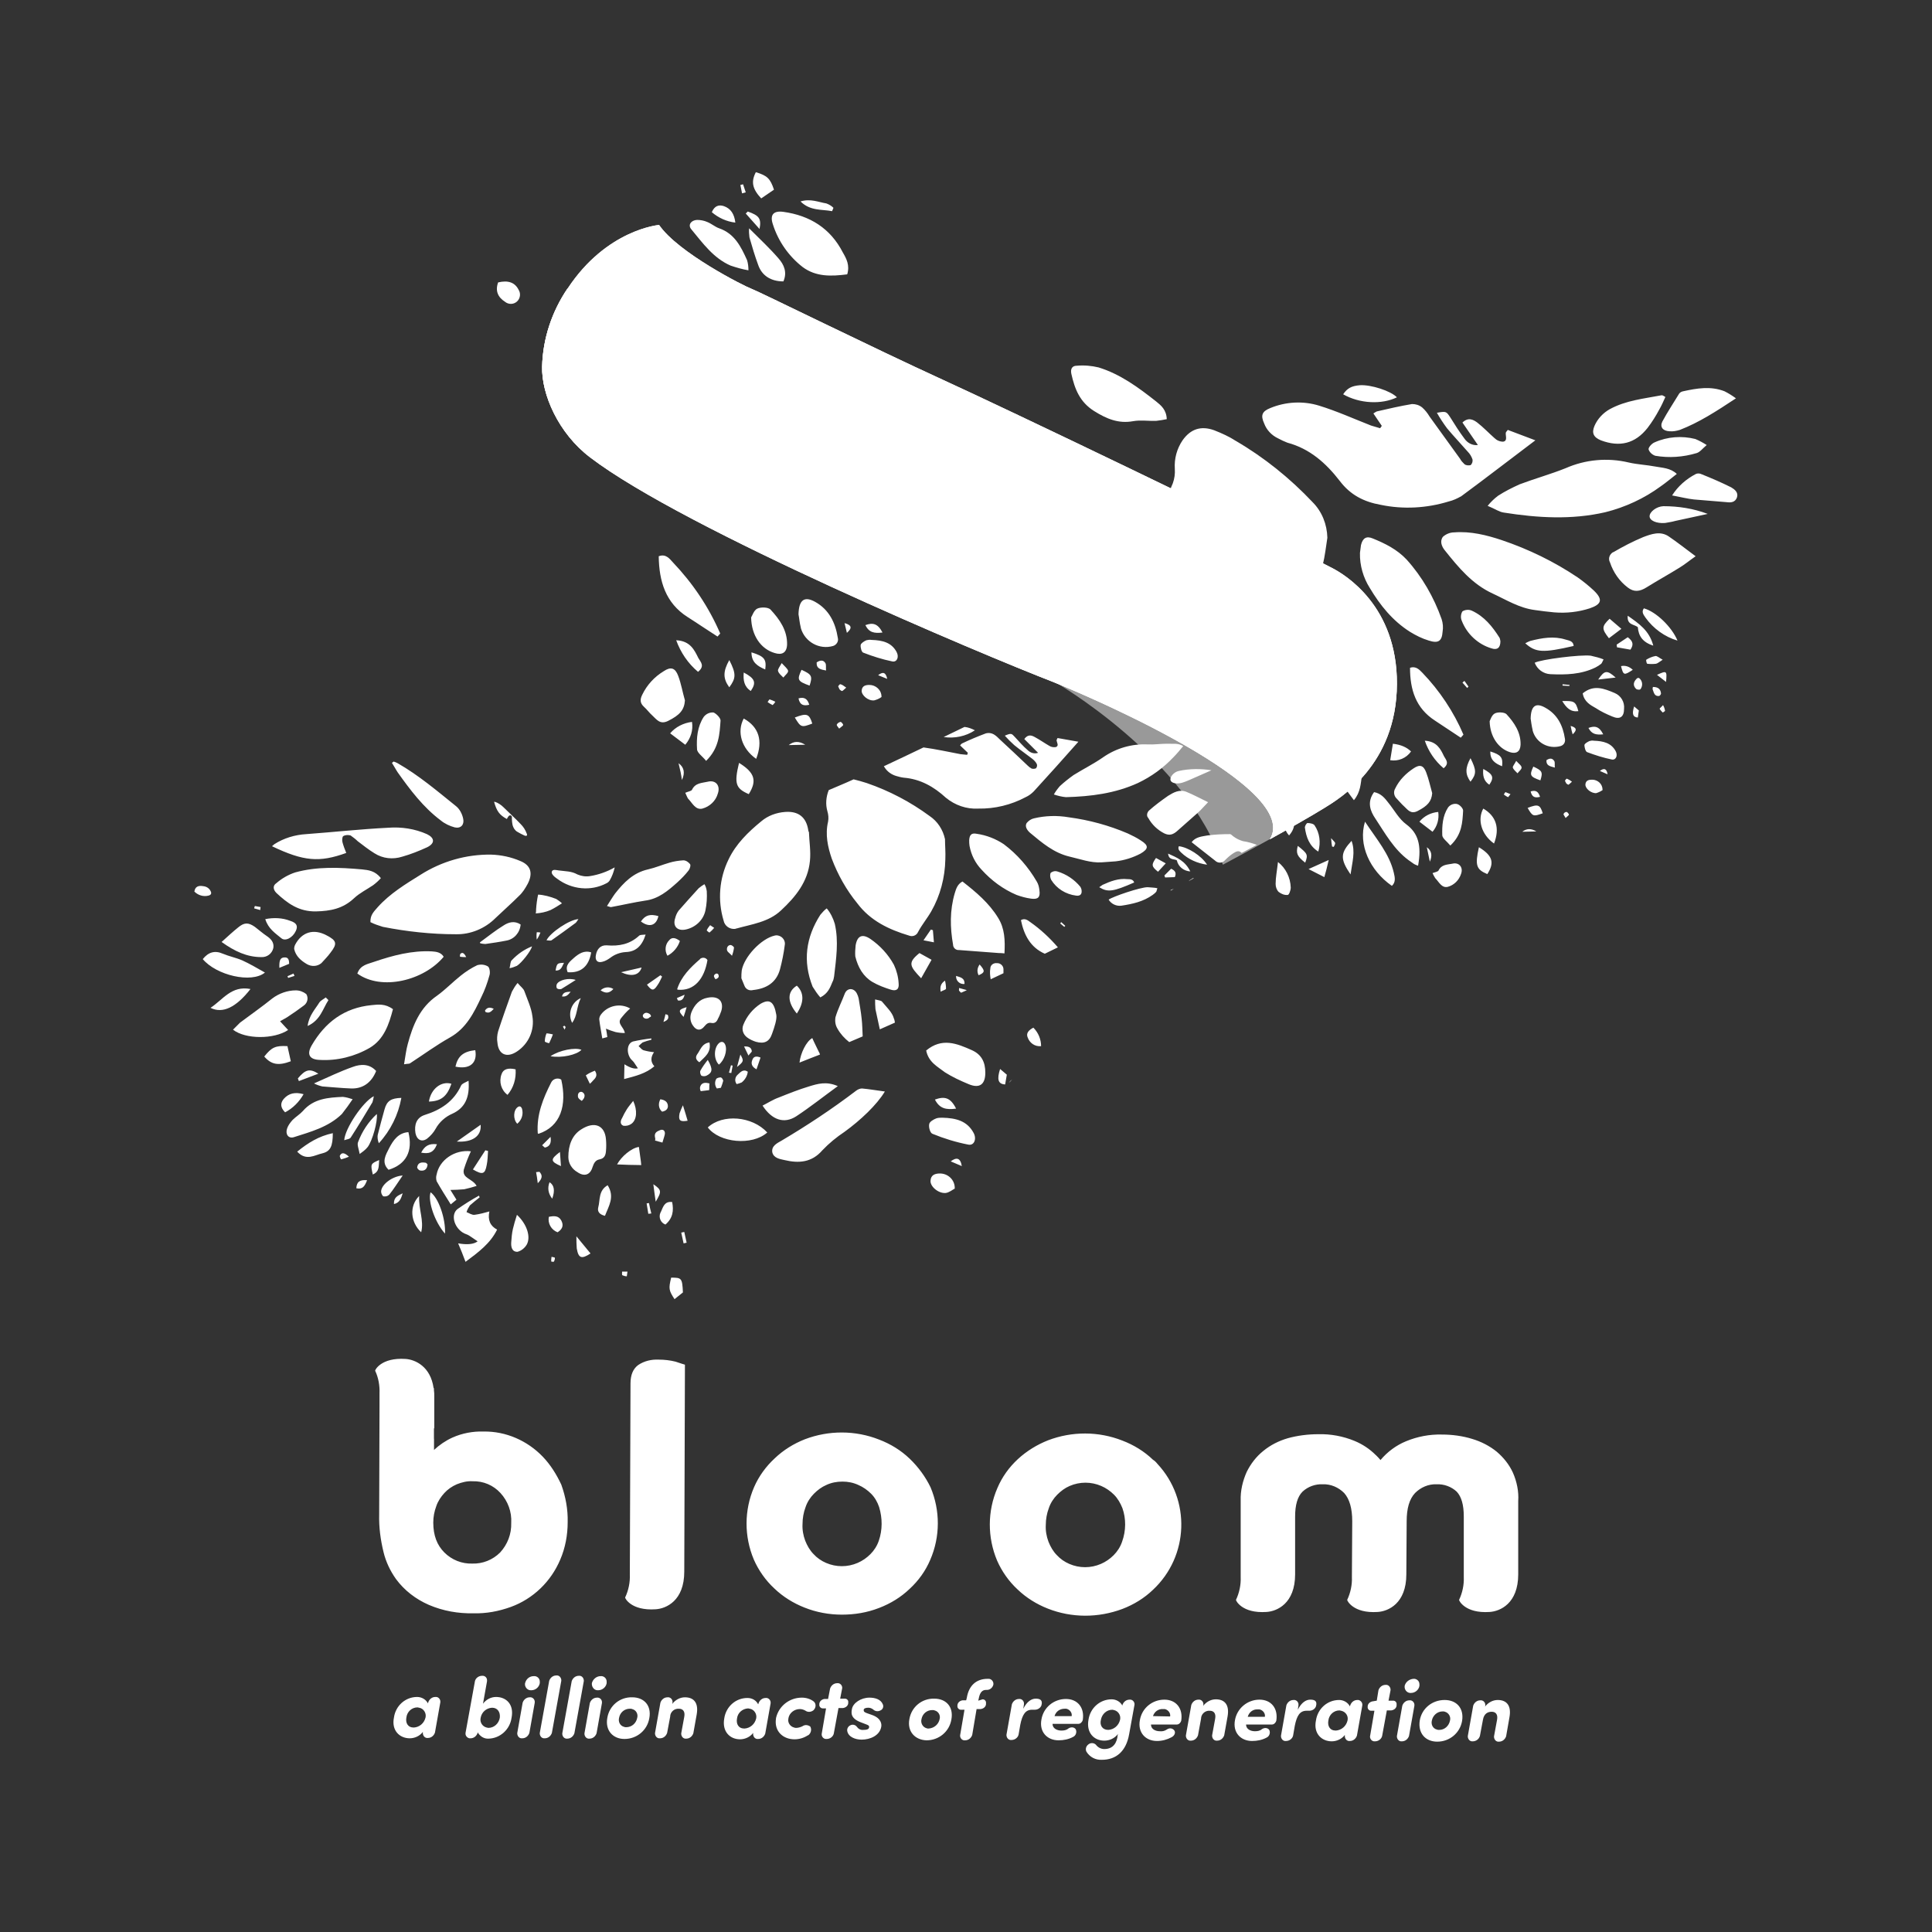 <svg id="a" xmlns="http://www.w3.org/2000/svg" width="575" height="575"><rect width="100%" height="100%" fill="#333333" stroke="none"/><defs><style>.f{fill:#fff;stroke-width:0}.g{opacity:.4}</style></defs><g id="b"><g id="c"><path class="f" d="M196.05 404.65c-2.2-.1-4.3.4-6.1 1.6-1.5 1.1-2.3 2.9-2.3 5.5l-.2 56.9c.1 2.3-.4 4.7-1.4 6.8-.1.1 1.7 4 9.1 3.5 3.1-.2 8.5-2.5 8.5-11.2l.2-61.6c-.4-.1-1.3-.4-2.8-.9-1.6-.4-3.3-.6-5-.6ZM270.75 434.15c-2.6-2.5-5.7-4.4-9.1-5.7-7.1-2.8-15-2.8-22.1-.1-3.3 1.3-6.4 3.2-9 5.7-2.6 2.4-4.7 5.3-6.1 8.5-3 6.9-3 14.7-.1 21.6 1.4 3.2 3.5 6.2 6.1 8.6 2.6 2.5 5.7 4.4 9 5.7 3.5 1.4 7.3 2.1 11.1 2.1s7.5-.6 11.1-2c3.4-1.3 6.5-3.2 9.1-5.7 2.6-2.4 4.7-5.3 6.1-8.6 3-6.9 3-14.7.1-21.6-1.5-3.1-3.6-6-6.2-8.5Zm-9.2 24.4c-.5 1.5-1.4 2.9-2.5 4s-2.4 2-3.8 2.6c-3 1.3-6.4 1.3-9.4 0-1.4-.6-2.7-1.5-3.7-2.6-1.1-1.1-1.9-2.5-2.5-4-.6-1.6-.9-3.3-.8-5 0-1.7.3-3.4.9-5 .5-1.5 1.4-2.9 2.5-4s2.3-2 3.7-2.6c1.5-.7 3.1-1 4.8-1 1.6 0 3.2.3 4.7 1 1.4.6 2.7 1.5 3.8 2.6s1.9 2.5 2.4 4c1 3.3 1 6.8-.1 10ZM343.15 434.45c-2.6-2.5-5.7-4.4-9.1-5.7-7.1-2.8-15-2.8-22.1-.1-3.3 1.3-6.4 3.2-9 5.6s-4.7 5.3-6.1 8.6c-3 6.9-3 14.7-.1 21.6 1.4 3.2 3.5 6.2 6.1 8.6 2.6 2.5 5.7 4.4 9 5.7 7.1 2.8 15 2.8 22.2.1 3.4-1.3 6.5-3.2 9.1-5.7 10.7-10 11.3-26.8 1.3-37.5-.4-.5-.8-.9-1.3-1.2Zm-9.2 24.4c-.5 1.5-1.4 2.9-2.5 4s-2.4 2-3.8 2.6c-3 1.3-6.4 1.3-9.4 0-1.4-.6-2.7-1.5-3.7-2.6-1.1-1.1-1.9-2.5-2.5-4-.6-1.6-.9-3.3-.8-5 0-1.7.3-3.4.9-5 .5-1.5 1.4-2.9 2.5-4s2.3-2 3.7-2.6c3-1.3 6.4-1.3 9.4 0 1.4.6 2.7 1.5 3.8 2.6 1.1 1.1 1.9 2.5 2.5 4 1.1 3.1 1.1 6.7-.1 10ZM161.55 433.55c-4.6-4.8-11-7.6-17.6-7.5-3.2-.1-6.4.5-9.3 1.8-2 .9-3.9 2.2-5.5 3.7v-6.4l.1-.1v-9.4c0-.7 0-1.3-.1-1.9v-.6h-.1c-.9-6.5-5.5-8.5-8.3-8.7-7.4-.5-9.2 3.4-9.1 3.5 1 2.1 1.4 4.5 1.3 6.8v4l-.1 32c-.1 3.8.4 7.5 1.3 11.2.7 2.9 2 5.6 3.7 8 2.5 3.4 5.9 6 9.8 7.7 4.2 1.8 8.7 2.6 13.3 2.5 3.8.1 7.5-.6 11.1-1.9 3.3-1.2 6.3-3.1 8.8-5.5s4.5-5.3 5.9-8.6c1.5-3.5 2.2-7.3 2.2-11.1.1-3.8-.6-7.6-1.9-11.2-1.4-3-3.2-5.9-5.5-8.3Zm-12.7 28.5c-2.2 2.2-5.2 3.4-8.3 3.3-3.1.1-6.1-1.1-8.3-3.3-2.2-2.2-3.3-5.1-3.3-8.9 0-1.7.3-3.3.9-4.9.5-1.5 1.4-2.8 2.4-3.9s2.3-2 3.7-2.6c1.5-.6 3.1-1 4.7-.9 3.2-.1 6.2 1.2 8.3 3.5 2.2 2.4 3.4 5.6 3.2 8.9.1 3.3-1.1 6.4-3.3 8.8ZM450.25 438.25c-1.1-2.4-2.8-4.5-4.8-6.2-2.1-1.7-4.6-3-7.3-3.8-2.9-.9-6-1.3-9-1.3-3.7-.1-7.3.6-10.7 2-2.9 1.2-5.5 3.1-7.6 5.6-.4-.5-.9-1-1.4-1.5-1.8-1.8-3.9-3.2-6.3-4.2-3.4-1.4-7.1-2.1-10.8-2-3.1 0-6.2.4-9.1 1.2-2.7.8-5.1 2-7.3 3.8-2.1 1.7-3.7 3.8-4.9 6.2-1.2 2.7-1.9 5.6-1.8 8.6v22.7c.1 2.3-.4 4.7-1.4 6.8-.1.1 1.7 4.1 9.1 3.6 3.1-.2 8.5-2.5 8.5-11.2v-17.2c0-3.4.7-5.9 2.2-7.4 1.6-1.5 3.8-2.3 6-2.2 2.4-.1 4.7.9 6.4 2.6 1.6 1.8 2.4 4.6 2.4 8.4l-.1 16.6c.1 2.3-.4 4.7-1.4 6.8-.1.1 1.7 4.1 9.1 3.6 3.1-.2 8.5-2.5 8.5-11.2l.1-15.8c0-3.8.8-6.6 2.5-8.4 1.7-1.7 4-2.7 6.4-2.6 2.2-.1 4.4.7 6 2.2 1.4 1.5 2.1 3.9 2.1 7.4v18c.1 2.3-.4 4.7-1.4 6.8-.1.1 1.7 4.1 9.1 3.6 3.1-.2 8.5-2.5 8.5-11.2v-21.8c.2-2.8-.4-5.8-1.6-8.5Z"/><g class="g"><path class="f" d="M129.15 431.45c-2.5 2.5-4.8 5.3-6.7 8.2 1.7-4.1 3.9-8 6.7-11.5v3.3Z"/></g><g class="g"><path class="f" d="M410.85 434.55c-.4-.5-.9-1-1.4-1.5-1.3 2.5-2.4 5.1-3.2 7.7 1.4-2.2 3-4.2 4.6-6.2Z"/></g><path class="f" d="M127.45 506.65c.3-.9 1.1-1.6 2.1-1.6.8-.1 1.4.5 1.5 1.2v.4l-1.6 9c-.3.9-1.1 1.6-2.1 1.6-.8.1-1.4-.5-1.5-1.3v-.5c-.9 1.2-2.4 1.9-3.9 1.9-3 0-5.5-2.3-4.7-6.2.5-3.5 3.4-6.1 6.9-6.1 1.3 0 2.6.7 3.2 1.9l.1-.3Zm-4.3 7.5c1.7-.1 3.1-1.3 3.5-3 .3-1.3-.6-2.7-1.9-2.9-.2 0-.3-.1-.5-.1-1.7 0-3.1 1.3-3.3 3-.3 1.6.4 3 2.2 3ZM147.65 505.05c3 0 5.4 2.2 4.6 6.2-.5 3.5-3.4 6.1-6.8 6.2-1.4.1-2.6-.7-3.3-1.9v.2c-.3.9-1.1 1.6-2.1 1.6-.7.1-1.4-.5-1.5-1.2v-.4l2.8-15.4c.2-.9 1.1-1.6 2.1-1.6.8-.1 1.5.5 1.5 1.3v.3l-1.2 6.7c1-1.3 2.4-2 3.9-2Zm-1.2 3.2c-1.7.1-3.1 1.3-3.4 3-.3 1.3.5 2.6 1.8 2.9.2 0 .3.1.5.1 1.7 0 3.1-1.3 3.4-3 .2-1.6-.6-3-2.3-3ZM157.55 515.75c-.3.9-1.1 1.6-2.1 1.6-.8.1-1.4-.5-1.5-1.3v-.3l1.6-9c.3-.9 1.1-1.6 2.1-1.6.8-.1 1.4.5 1.5 1.2v.4l-1.6 9Zm1.3-16.9c.9-.1 1.8.6 1.8 1.6v.5c-.2 1.2-1.3 2.1-2.5 2.1-1 .1-1.8-.7-1.9-1.6v-.4c.3-1.4 1.4-2.2 2.6-2.2ZM164.25 515.75c-.3.9-1.1 1.6-2.1 1.6-.8.1-1.4-.5-1.5-1.3v-.3l2.8-15.5c.3-.9 1.1-1.6 2.1-1.6.8-.1 1.4.5 1.5 1.3v.3l-2.8 15.5ZM170.95 515.85c-.3.9-1.1 1.6-2.1 1.6-.8.1-1.4-.5-1.5-1.3v-.3l2.8-15.5c.3-.9 1.1-1.6 2.1-1.6.8-.1 1.4.5 1.5 1.3v.3l-2.8 15.5ZM177.55 515.85c-.3.9-1.1 1.6-2.1 1.6-.8.1-1.4-.5-1.5-1.3v-.3l1.6-9c.3-.9 1.1-1.6 2.1-1.6.7-.1 1.4.4 1.5 1.2v.4l-1.6 9Zm1.2-17c.9-.1 1.8.6 1.8 1.6v.5c-.2 1.2-1.3 2.1-2.5 2.1-1 .1-1.8-.7-1.9-1.7v-.4c.3-1.2 1.4-2.1 2.6-2.1ZM180.75 511.25c.6-3.6 3.7-6.2 7.4-6.1 3.5 0 5.8 2.4 5.1 6.2-.6 3.6-3.7 6.2-7.4 6.2-3.4 0-5.8-2.5-5.1-6.3Zm8.9 0c.3-1.1-.3-2.3-1.5-2.6-.2-.1-.5-.1-.7-.1-1.6 0-2.9 1.1-3.2 2.7-.3 1.2.3 2.4 1.5 2.7.2.1.4.1.6.1 1.7 0 3-1.2 3.3-2.8ZM200.05 507.15c.9-1.2 2.3-2 3.8-2 2.7 0 4.1 1.7 3.5 5.1l-1 5.6c-.3.9-1.1 1.6-2.1 1.6-.8.1-1.4-.5-1.5-1.3v-.3l.9-4.9c.3-1.6-.4-2.4-1.6-2.4-1.4-.1-2.6 1-2.6 2.4l-.9 4.8c-.3.9-1.1 1.6-2.1 1.6-.8.1-1.4-.5-1.5-1.3v-.3l1.6-9c.3-.9 1.1-1.6 2.1-1.6.7-.1 1.4.4 1.5 1.2v.4l-.1.4ZM225.75 506.95c.3-.9 1.1-1.6 2.1-1.6.8-.1 1.4.5 1.5 1.2v.4l-1.6 9c-.3.9-1.1 1.6-2.1 1.6-.8.1-1.4-.5-1.5-1.3v-.5c-.9 1.2-2.4 1.9-3.9 1.9-3 0-5.4-2.3-4.7-6.2.5-3.5 3.4-6.1 6.9-6.1 1.4 0 2.6.7 3.2 1.9l.1-.3Zm-4.2 7.5c1.7-.1 3.1-1.3 3.5-3 .3-1.3-.6-2.7-1.9-2.9-.2 0-.3-.1-.5-.1-1.7.1-3.1 1.3-3.3 3-.3 1.6.4 3 2.2 3ZM236.95 514.25c.6 0 1.3-.2 1.9-.5.7-.5 1.6-.4 2.3.1.5.9.2 2-.6 2.6h-.1c-1.2.8-2.6 1.2-4 1.2-3.4 0-6.1-2.4-5.5-6.2v-.1c.8-3.6 4-6.1 7.7-6.1 1.3 0 2.6.4 3.6 1.2.7.7.6 1.8-.1 2.5l-.1.1c-.7.5-1.6.6-2.3.1-.5-.3-1.1-.5-1.7-.5-1.6 0-3.1 1.1-3.4 2.7v.1c-.3 1.2.5 2.4 1.7 2.7.2.1.4.1.6.1ZM246.45 505.65l.6-3.1c.3-.9 1.1-1.6 2.1-1.6.8-.1 1.4.5 1.5 1.2v.3l-.6 3.1h1.4c.6 0 1.1.5 1 1.1v.3c-.1.8-.8 1.3-1.6 1.4h-1.3l-1.4 7.6c-.2.9-1.1 1.6-2.1 1.6-.8.1-1.4-.5-1.5-1.2v-.3l1.3-7.6h-1c-.6 0-1.1-.6-1-1.2v-.2c.1-.8.8-1.3 1.5-1.4h1.1ZM253.15 513.45c.6-.3 1.4-.1 1.8.4.5.7 1.2 1.1 2 1 .8 0 1.6-.1 1.7-.7s-.2-.7-1-1l-1.3-.5c-3.3-1.2-3-2.9-2.8-4 .3-1.8 2.7-3.4 5.2-3.4 1.7 0 3.4.5 4 2 .3.7 0 1.5-.7 1.8-.7.4-1.6.3-2.2-.3-.4-.3-.9-.5-1.4-.5-.8 0-1.4.2-1.4.7s.2.6.9.9l1.7.6c2.7 1 2.8 2.8 2.6 3.6-.5 2.5-3.3 3.7-5.8 3.7-1.9 0-4-.8-4.3-2.6-.1-.7.3-1.4 1-1.7ZM270.65 511.65c.6-3.6 3.7-6.2 7.4-6.1 3.5 0 5.8 2.4 5.1 6.2-.6 3.6-3.7 6.2-7.4 6.2-3.4-.1-5.8-2.6-5.1-6.3Zm9 0c.3-1.1-.3-2.3-1.5-2.6-.2-.1-.5-.1-.7-.1-1.6 0-2.9 1.1-3.2 2.7-.3 1.2.4 2.4 1.5 2.7.2.1.4.1.6.1 1.7-.1 3-1.3 3.3-2.8ZM292.45 505.75c.6 0 1.1.5 1 1.2v.3c-.1.8-.8 1.3-1.6 1.4h-1.2l-1.3 7.7c-.3.9-1.1 1.6-2.1 1.6-.8.1-1.4-.5-1.5-1.2v-.3l1.3-7.6h-1.1c-.6 0-1.1-.6-1-1.2v-.2c.1-.8.8-1.3 1.5-1.4h1.1l.2-.8c.6-3.6 2.8-5.6 6.2-5.6h.3c.7 0 1.3.6 1.4 1.3v.4c-.2.9-1 1.6-1.9 1.6h-.3c-1.2 0-1.8.9-2.1 2.3l-.2.9 1.3-.4ZM309.95 507.55c-.3.8-1.1 1.3-2 1.3h-.8c-2 0-2.9 1.5-3.5 4.5l-.5 2.9c-.2.9-1.1 1.6-2.1 1.6-.8.1-1.4-.5-1.5-1.3v-.3l1.6-9c.3-.9 1.1-1.6 2.1-1.6.7-.1 1.4.4 1.5 1.2v.4l-.2 1.3c1.1-2.2 2.5-3 3.7-3 1.1 0 2.2.3 1.7 2ZM319.35 516.95c-1.3.7-2.8 1-4.3 1-3.4 0-5.8-2.5-5.1-6.2.6-3.6 3.7-6.1 7.3-6.1 3.4 0 5.6 2.5 5 6.3-.2.6-.7 1.1-1.3 1.1h-7.7c0 1.4 1.4 2 2.6 2 .8 0 1.5-.1 2.1-.6.7-.5 1.7-.5 2.2.2.4.8.1 1.9-.8 2.3q.1-.1 0 0Zm-.4-6.2c.2-1-.6-2-1.6-2.2h-.5c-1.4 0-2.6.8-3 2.2h5.1ZM323.95 519.15c.6-.5 1.6-.5 2.2.1.6.8 1.5 1.3 2.5 1.3 2.7 0 3.8-1.9 4-4.2l.1-.3c-1 1.3-2.5 2-4.1 2-3 0-5.4-2.3-4.7-6.2.5-3.5 3.4-6.1 6.9-6.1 1.3 0 2.6.7 3.2 1.9v-.2c.3-.9 1.1-1.6 2.1-1.6.8-.1 1.4.5 1.5 1.2v.3l-1.6 8.8c-.9 5.1-3.9 7.6-8.1 7.6-1.9.1-3.6-.8-4.6-2.4-.4-.8-.1-1.7.6-2.2Zm5.9-4.3c1.7-.1 3.1-1.3 3.5-3 .3-1.3-.5-2.6-1.8-2.9-.2 0-.3-.1-.5-.1-1.7 0-3.1 1.3-3.4 3-.4 1.6.4 3 2.2 3ZM348.65 517.05c-1.3.7-2.8 1.1-4.3 1.1-3.4 0-5.8-2.5-5.1-6.2.6-3.6 3.7-6.1 7.3-6.1 3.4 0 5.6 2.5 5 6.3-.2.6-.7 1.1-1.3 1.1h-7.7c0 1.4 1.4 2 2.6 2 .8.1 1.5-.1 2.1-.5.7-.5 1.6-.5 2.2.2.5.6.2 1.6-.8 2.1q.1-.1 0 0Zm-.4-6.2c.2-1-.6-2-1.6-2.2h-.5c-1.4-.1-2.6.8-3 2.1l5.1.1ZM358.05 507.75c.9-1.2 2.3-2 3.8-2 2.7 0 4.1 1.7 3.5 5.1l-1 5.6c-.3.9-1.1 1.6-2.1 1.6-.8.1-1.4-.5-1.5-1.3v-.3l.9-4.9c.3-1.6-.4-2.4-1.6-2.4-1.4-.1-2.6 1-2.6 2.4l-.9 4.9c-.3.9-1.1 1.6-2.1 1.6-.8.1-1.4-.5-1.5-1.3v-.3l1.6-9c.3-.9 1.1-1.6 2.1-1.6.7-.1 1.4.4 1.5 1.2v.4l-.1.3ZM376.95 517.15c-1.3.7-2.8 1-4.3 1-3.4 0-5.8-2.5-5.1-6.2.6-3.5 3.7-6.1 7.3-6.1 3.4 0 5.6 2.5 5 6.3-.2.6-.7 1.1-1.3 1.1h-7.7c0 1.4 1.4 2 2.6 2 .8 0 1.5-.1 2.1-.6.7-.5 1.7-.5 2.2.2.4.8.1 1.9-.8 2.3.1-.1 0-.1 0 0Zm-.5-6.2c.2-1-.6-2-1.6-2.2h-.5c-1.4-.1-2.6.8-3 2.2h5.1ZM391.65 507.85c-.3.8-1.1 1.3-2 1.3h-.8c-2 0-2.9 1.5-3.5 4.5l-.5 2.9c-.2.9-1.1 1.6-2.1 1.6-.8.1-1.4-.5-1.5-1.3v-.3l1.6-9c.3-.9 1.1-1.6 2.1-1.6.7-.1 1.4.4 1.5 1.2v.4l-.2 1.3c1.1-2.2 2.5-3 3.7-3s2.2.3 1.7 2ZM401.85 507.55c.3-.9 1.1-1.6 2.1-1.6.7-.1 1.4.5 1.5 1.2v.4l-1.6 9c-.3.9-1.1 1.6-2.1 1.6-.8.1-1.4-.5-1.5-1.3v-.5c-.9 1.2-2.4 1.9-3.9 1.9-3 0-5.5-2.3-4.7-6.2.5-3.5 3.4-6.1 6.9-6.1 1.3 0 2.6.7 3.2 1.9l.1-.3Zm-4.3 7.5c1.7-.1 3.1-1.3 3.5-3 .3-1.3-.5-2.6-1.9-2.9-.2 0-.3-.1-.5-.1-1.7 0-3.1 1.3-3.3 3-.3 1.6.4 3 2.2 3ZM409.75 506.15l.5-3.1c.3-.9 1.1-1.6 2.1-1.6.8-.1 1.4.5 1.5 1.3v.3l-.6 3.1h1.4c.6 0 1.1.5 1 1.2v.3c-.1.8-.8 1.3-1.6 1.4h-1.3l-1.4 7.6c-.2.9-1.1 1.6-2.1 1.6-.8.1-1.4-.5-1.5-1.2v-.3l1.3-7.6h-1c-.6 0-1.1-.6-1-1.2v-.2c.1-.8.8-1.3 1.5-1.4l1.2-.2ZM419.35 516.65c-.3.9-1.1 1.6-2.1 1.6-.8.1-1.4-.5-1.5-1.3v-.3l1.6-9c.3-.9 1.1-1.6 2.1-1.6.8-.1 1.4.5 1.5 1.2v.4l-1.6 9Zm1.3-17c.9-.1 1.8.6 1.8 1.6v.5c-.2 1.2-1.3 2.1-2.5 2.1-1 .1-1.8-.7-1.9-1.6v-.5c.3-1.2 1.4-2 2.6-2.1ZM422.55 512.05c.6-3.6 3.7-6.1 7.4-6.1 3.5 0 5.8 2.4 5.2 6.2-.6 3.6-3.7 6.2-7.4 6.2-3.5 0-5.8-2.5-5.2-6.3Zm9 0c.3-1.1-.4-2.3-1.5-2.6-.2-.1-.4-.1-.7-.1-1.6 0-2.9 1.2-3.2 2.7-.3 1.2.3 2.4 1.5 2.7.2.1.4.1.7.1 1.6 0 2.9-1.2 3.2-2.8ZM441.95 507.95c.9-1.2 2.3-2 3.8-2 2.7 0 4.1 1.7 3.5 5.1l-1 5.7c-.3.9-1.1 1.6-2.1 1.6-.8.1-1.4-.5-1.5-1.3v-.3l.9-4.9c.3-1.6-.4-2.4-1.6-2.4s-2.3.6-2.6 2.4l-.9 4.8c-.3 1-1.2 1.6-2.1 1.6-.8.1-1.4-.5-1.5-1.3v-.3l1.6-9c.3-.9 1.1-1.6 2.1-1.6.8-.1 1.4.5 1.5 1.2v.4l-.1.3ZM232.65 339.45c7.6-4.5 15-9.4 22.1-14.8.5-.4 1.2-.7 1.8-.7 2.2.2 4.5.6 6.8.9-2.4 4-7.3 8.6-12 12-2.4 1.6-4.6 3.4-6.6 5.5-3.2 3.7-7.1 3.9-11.3 2.9-1.4-.3-3.2-.6-3.6-2.3-.3-1.9 1.4-2.7 2.8-3.5ZM226.95 329.05c1.6-.8 3.1-1.8 4.8-2.4 3-1.2 6-2.4 9-3.3 2.6-.8 5.2-1.6 8.6-.1-4.4 3.2-8.3 6.3-12.4 9-3.6 2.3-7.2 1.1-10-3.2ZM210.65 335.55c4.4-4.1 13.2-3.4 17.7 1.5-4.5 4-14.2 3.1-17.7-1.5ZM297.65 318.15l2 1.7 1.6 1.4c-.4.3-.7.6-1 1 .4-.3.7-.7 1-1l-1.6-1.4-.5 2.9c-2.1-.1-2.5-1.5-1.5-4.6ZM282.95 345.65c1.7-1.3 2.9-1.1 3.3 1.4l-3.3-1.4ZM276.95 351.35c.1-1.7 1.4-2.1 2.8-2.1 2.4 0 4.4 1.9 4.4 4.3v.2c-.6.3-1.7 1.2-2.7 1.3-2.2.2-4.7-2-4.5-3.7ZM276.55 334.55c.1-.7 1.3-1.4 2.1-1.7.6-.2 1.2-.2 1.8-.2 4.2.1 7.4 1 9.3 4.5 1 1.8.2 3.9-1.6 3.5-3.6-.7-7.2-1.8-10.6-3.2-.7-.2-1.2-1.9-1-2.9ZM278.25 327.25c2.8-1 4.6-.7 6.3 2.7-3 .4-4.9 0-6.3-2.7ZM275.65 312.65c4.7-3.9 9.1-2.1 13.6-.1 2.9 1.3 4 3.6 4 6.7 0 3.5-1.7 4.8-5 3.4-2.4-1-4.8-2.1-7-3.5-2.2-1.7-4.9-3-5.6-6.5ZM225.65 78.85c-1-2.7-1.8-5.4-2.6-8.2-.1-.9-.2-1.8-.1-2.7 3.3 3.3 6.2 6 8.7 8.9 1.7 1.9 2.7 4.2 1.5 6.9-3.7 0-6.4-1.7-7.5-4.9ZM221.95 63.55l.6-.6c3.4 1.2 4.1 2.1 3.5 5.2l-4.1-4.6ZM224.95 51.25c3.4 1 4.3 1.9 5.4 5.2l-3.8 2.6c-2.6-2.8-3.1-4.9-1.6-7.8ZM221.95 57.25l-1.1.3-.5-2.5.8-.2.8 2.4ZM218.85 66.25c-2.6-.3-5-1.4-7-3.1.8-1.9 2.1-2.3 3.6-1.8 2 .7 3.1 2.3 3.4 4.9ZM245.95 60.55c.8.3 1.5.7 2.1 1.3-.1.3-.3.7-.4 1-3-.6-6.5 0-9.4-2.9 3-.9 5.3.2 7.7.6ZM252.15 81.65c-4.7.6-9.3.8-13.3-2.2-4.1-3.2-7.2-7.6-8.8-12.6-1-2.9.1-4.2 3.1-3.8 7.9 1.1 14 4.9 17.7 12.1 1.1 1.9 2.1 3.8 1.3 6.5ZM210.45 66.05c1.3.5 2.4 1.5 3.6 1.9 4.6 1.6 6.5 5.5 8.3 9.5.3 1 .4 2 .4 3-1.8-.3-3.5-.8-5.3-1.4-5.1-2.2-8.3-6.7-11.7-10.8-1.1-1.3-.1-2.7 1.7-2.8 1 0 2.1.2 3 .6ZM154.35 86.25c.7 1.1.5 2.6-.5 3.5s-2.5.9-3.5.1c-2.2-1.4-3-3.3-2.1-5.8 3-.7 5 0 6.1 2.2ZM203.45 370.05l-.7-3.2.9-.2.7 3.2-.9.2ZM196.75 360.55c.6-1.3 1-3.1 3.3-2.8.5 2.6.2 4.8-2 6.7-1.4-.5-2.1-2.1-1.5-3.5.1-.1.1-.3.2-.4ZM195.15 357.65c-.3-2-.5-3.6-.7-5.2 2.5 1.7 2.5 2.2.7 5.2ZM91.15 295.85c.7 1.1.4 2.6-.7 3.4-1.6 1.2-3.3 2.4-5 3.5-.6.4-1.3.7-2.1 1.2l2.4 2.6c-4.2 2.8-12.7 2.8-16.4-.1l2.1-2.1c3.2-2.4 6.5-4.7 9.6-7.2 2-1.5 4.5-2.4 7-2.4 1.1 0 2.2.4 3.1 1.1ZM87.65 290.45l-1.9.6c0-.1-.1-.3-.2-.5l1.8-.8.3.7ZM107.05 343.45c-.3-1.6-.8-2.7-.5-3.5 1.2-3.2 3.1-6.1 5.6-8.4.3 2.2-1.3 7.9-2.7 9.8-.7.9-1.6 1.5-2.4 2.1ZM112.85 345.25c-.2 1.7.2 3.4-1.9 4.3-.7-3.1-.7-3.2 1.9-4.3ZM114.45 330.15c.7-2.5 1.9-3.3 5-3.4-.9 5-3.2 9.7-6.7 13.5-.3-.8-.5-1.7-.3-2.6.6-2.4 1.3-5 2-7.5ZM129.95 349.55c.8-4.3 5.4-7.5 10.2-6.9-.8 1.7-1.5 3.5-2.1 5.4-.6 2.7 2.6 2.7 3.8 4.9-1.2.4-2.4.7-3.7 1-1.4.1-2.7.2-4.1.2l1.8 2.9-1.7 1.4c-1.5-2.4-2.9-4.6-4.2-6.9-.2-.7-.2-1.4 0-2ZM124.95 348.35c-.4-.2-.7-.5-.8-.9.2-1.5 1.3-1.6 2.5-1.4.2 0 .3.2.6.5-.1 1.3-.8 2.1-2.3 1.8ZM125.35 343.05c1-1.9 2.2-2.8 4.7-2.5-1 2.6-2.5 2.9-4.7 2.5ZM104.55 323.95c-2.9-.1-5.7-.4-8.6-.6-.9-.2-1.7-.5-2.5-.9 4.3-1.9 7.8-3.6 11.5-4.9 2.4-.9 5-1 7 1.2-1.4 3.5-4 5.3-7.4 5.2ZM88.95 321.75c-.1-.3-.2-.5-.3-.8 2.3-2.7 3.5-3 6.1-1.4l-5.8 2.2ZM78.65 314.45c2.2-2.8 3.4-3.3 6.9-3.1l1 4.5c-3.7 1.4-5.8 1-7.9-1.4ZM90.35 325.65c-1.3 2.3-3.2 4.2-5.5 5.4-1.5-1.5-1.4-2.8-.4-4 1.5-1.7 3.4-2.1 5.9-1.4ZM95.05 298.35c.4-.6 1.3-1 1.9-1.5l.8.8c-1.7 2.6-2.4 6-6.2 7.7.4-3.1 2.2-4.9 3.5-7ZM87.55 282.45c0-.5.1-.9.3-1.3 2-3.8 5.5-4.8 9.3-2.8 3.1 1.6 3.3 2.5 1.2 5.2-.8 1.1-1.8 2.1-2.7 3.1-1.2 1-2.9 1.1-4.3.3-1.7-1-3.3-2.3-3.8-4.5ZM116.95 300.35c-1.2 4.6-2.7 9-6.9 11.5-4.5 2.6-9.7 3.9-14.9 3.6-3.1-.1-3.9-1.7-2.4-4.3 4-6.9 9.7-11.2 17.8-12 2-.2 4.1-.5 6.4 1.2ZM106.35 289.75c.9-2.6 3.1-2.8 5-3.5 5.6-1.9 11.2-3.4 17.2-3.1 1.4.1 2.7.3 3.5 1.6-5.9 7.1-18.5 10.2-25.7 5ZM137.15 290.35c1.5-1.2 3.2-2.3 4.9-3.1 1.1-.3 2.2-.2 3.2.4.5.4.7 1.9.4 2.7-.6 2.2-1.4 4.4-2.4 6.4-2.2 4.7-4.5 9.3-9.3 12-4.1 2.3-7.9 5.1-11.9 7.7-.2.2-.7.1-1.8.3.4-2.3.6-4.2 1.1-6 1.5-5.6 3.6-10.9 8.7-14.4 2.5-1.8 4.7-4.1 7.1-6ZM134.35 322.55c-1.3 3.8-3.1 5.2-6.7 5.3.6-3.8 3.7-6.2 6.7-5.3ZM176.35 347.35c-.7 2.4-2.5 2.9-4.5 1.5-1.6-.9-2.7-2.6-2.7-4.5 0-3.5 1.1-6.5 3.8-8.2 4-2.6 7.1-1.2 7.4 3 .1 1.1.1 2.3 0 3.4-.1 1.2-.4 2.2-1.9 2.5-1.2.2-1.7 1.1-2.1 2.3ZM180.05 361.85c-1.7-.4-2.3-1.3-2-2.5.6-2.2 0-5 2.8-6.6 2.2 3.5.3 6.2-.8 9.1ZM173.15 327.65c-.7-.5-1.6-1-.9-2.1.3-.3.7-.4 1.1-.2 1 .7.6 1.5-.2 2.3ZM192.95 361.25c-.2-1-.3-2.1-.5-3.1l.7-.1c.2 1 .4 2 .7 3.1l-.9.1ZM199.75 380.25c3.1 0 3.3.1 3.5 4.4l-2.5 2c-1.7-2.6-1.8-3.1-1-6.4ZM166.95 347.05c-3.2-1.4-3.2-2-.3-4.2.1 1.4.2 2.5.3 4.2ZM185.25 379.55c-.2-.1-.1-.7-.1-1.1h1.6l-.2 1.4c-.4 0-.8-.1-1.3-.3ZM161.35 340.85l2.5-2.5c.3 1.8-.2 2.9-1.7 3.2l-.8-.7ZM135.55 317.45c.7-3.1 2.3-4.5 5.9-4.9.7 3.9-1.7 5.8-5.9 4.9ZM159.55 348.85l1-.1c.8.9 1.1 1.8-.5 3.4-.2-1.5-.3-2.4-.5-3.3ZM164.35 356.75q-1.8-2.3-.8-4.9 2.1 1.3.8 4.9ZM171.65 371.55c-.1-1.2-.1-2.4-.1-3.6l4.2 5.1c-2.7 1.8-3.6 1.4-4.1-1.5ZM163.35 362.15c1.5-.3 2.9-.4 3.7 1.1s.3 2.6-1.1 3.5c-1.9-.7-3-2.7-2.6-4.6Z"/><path class="f" d="M134.65 331.45c-2.1.9-3.9 2.5-5 4.5-.6 1.1-1.5 2.1-2.5 2.9-1.6 1.2-3.1.4-3.5-1.6-.4-2.5.3-4.6 2.7-5.4 4.8-1.5 8.7-4 10.9-8.8.3-.6 1.3-.9 2.2-1.4.4 5-1.1 8.1-4.8 9.8ZM135.95 339.75l7.1-5c.3 3.4-2.5 5.3-7.1 5ZM164.05 375.45c0-.5 0-.9.1-1.4.5.1 1 .2 1 .3 0 .4-.1.8-.3 1.1 0 .2-.7 0-.8 0ZM144.85 346.75c-.5 2.7-1.2 3-4.1 1.3l3.7-5.7.8.2c-.1 1.4-.1 2.8-.4 4.2ZM152.15 369.75c.1-1.4.2-2.7.5-4s.7-2.6 1.2-4.2c3 2.8 4.2 6.6 2.9 8.9-.6 1-1.6 1.8-2.7 2.1-1.7.1-2-1.5-1.9-2.8ZM138.55 375.55c-.8-2.1-1.4-3.7-2.2-5.5q4.1.7 5.8-.6c-.9-.6-1.7-1.2-2.5-1.7-.6-.4-1.3-.5-1.9-.9-2.7-1.7-3.6-5.4-1.6-7 2-1.4 4.2-2.8 6.4-4l.2.5c-1 .8-2 1.6-2.9 2.4-.4.6-.8 1.3-1 2 .8.3 1.6.9 2.4.8 1.5-.2 3-.6 4.4-1q-.8 3.8 2.3 5.4c-2 4.1-5.5 6.7-9.4 9.6ZM128.15 354.85c2.3 1.6 4.5 7.7 4.3 12.3-3-3.3-5.2-9.7-4.3-12.3ZM115.65 348.15c-2.3-2.2-.8-4.5.2-6.5 1.2-2.3 2.7-4.5 5.7-4.7 1.4 5.7-.7 9.6-5.9 11.2ZM124.75 355.95c-.2 4 1.5 7.3.6 10.8-3.2-3-3.6-7.8-.6-10.8ZM117.25 358.35c-.1-2 1.1-2.5 2.6-3.2-.5 1.6-.9 2.8-2.6 3.2ZM113.45 354.35c.3-2 3.4-4.3 6.4-4.5-1.6 2.3-2.7 4.1-4 5.7-.5.5-1.1.6-1.8.5-.4-.4-.7-1-.6-1.7ZM102.45 339.35c.2-3.5 5.6-11.5 8.8-13.1-.1.6-.2 1.2-.4 1.8-2.1 3.5-4.2 7-6.4 10.4-.3.6-1.2.6-2 .9ZM106.05 353.65c.1-1.9 1-2.6 3.2-2.4-.7 1.8-1.3 2.8-3.2 2.4ZM101.55 345.05c-.1 0-.5-.8-.4-1.1.5-1 1.3-1 2.7.3-.7.3-1.5.6-2.3.8ZM88.45 342.75c3.2-2.6 6.4-4.6 10.6-5.5 0 3.9-.7 5.4-3.1 6-2.3.5-4.8 2.4-7.5-.5ZM87.05 333.35c1-1 2.2-1.7 3.1-2.7 3.2-3.7 7.5-4 11.9-4.2 1 .1 2 .4 2.9.7-1 1.5-2.1 3-3.2 4.4-4 3.9-9.3 5.3-14.3 6.9-1.6.5-2.6-.9-2-2.6.3-.9.9-1.7 1.6-2.5ZM74.55 294.35c-4.3 5.5-8.3 7.4-11.9 5.6 3.7-2.4 6.2-6.7 11.9-5.6ZM72.15 285.85c2.2 1 4.4 2.3 6.7 3.6-4 3.3-14.5.8-18.5-4 1.6-2 3.5-2.7 6-1.6 1.9.8 4 1.2 5.8 2ZM81.35 282.15c-.4 1.7-1.9 2.8-3.6 2.7-4.2 0-7.9-1.7-11.8-4.5 2-1.8 3.4-3.1 4.9-4.3 1.8-1.5 3-1.6 5-.2 1.2.9 2.3 1.9 3.5 2.7s2.3 1.9 2 3.6ZM84.55 284.95c1.2-.1 1.5.6 1.5 1.9l-2.9 1.2c-.1-2.3.3-3 1.4-3.1ZM77.55 269.95c0 .3-.1.6-.1.9l-1.8-.5c0-.2.1-.4.2-.7l1.7.3ZM86.35 274.05c1.9.6 2.4 1.5 1.7 3-.9 2-3.1 3.2-4.3 2.2-1.8-1.5-3.9-2.8-4.8-5.7 2.5-.5 5.1-.4 7.4.5ZM87.85 259.65c6.5-1.8 13.2-1.5 19.9-.9 1.9.2 3.9.4 5.6 2.6-.7.8-1.5 1.5-2.3 2.1-1.9 1.3-4 2.3-5.7 3.9-3.3 3.1-7 3.8-11.3 3.9-5.1.1-8.5-2.4-11.8-5.5-1-1-1.1-2.2 0-2.9 1.6-1.4 3.5-2.5 5.6-3.2ZM127.15 252.15c-2.4 1.1-4.9 2.1-7.4 2.8-2.8.9-5.8.6-8.3-1-1.8-1.1-3.4-2.4-5-3.6-.6-.6-1.4-1.2-2.1-1.7-.7-.2-1.5-.2-2.2.2-.3.2-.4 1.3-.2 1.9.3 1.1.7 2.1 1.1 3.1-8 2.9-12.7 2.5-22.1-2 .2-.2.5-.4.7-.6 2.8-1.8 6.1-2.8 9.5-3 8.1-.6 16.3-1.5 24.4-1.9 3.9-.3 7.9.3 11.5 1.9 2.3 1.1 2.5 2.7.1 3.9ZM137.85 243.65c.4 1.8-.7 3-2.5 2.6-1.5-.4-3-1.1-4.2-2.1-5.2-3.9-9.1-9.1-12.8-14.3-.6-.9-1.1-1.9-1.7-2.8l.5-.4c.4.1.8.3 1.2.5 6.3 3.6 11.8 8.3 17.4 12.8 1.1.9 1.8 2.3 2.1 3.7ZM157.05 263.05c-.7 1.3-1.5 2.6-2.6 3.6-2.3 2.3-4.7 4.4-7 6.6-3.1 3.1-7.4 4.9-11.8 4.8-7.3 0-14.6-.8-21.7-2.2-1.3-.4-2.5-.8-3.7-1.4-.1-2.2 1.1-3.2 2.2-4.5 3.6-4 8.2-6.8 12.7-9.6 6.3-4 13.6-6.1 21-6 3 .1 5.9.7 8.7 1.9 3.2 1.3 3.8 3.7 2.2 6.8ZM326.95 109.35c6.5 2 11.9 6 17.1 10.1 1.5 1.2 3.1 2.5 3.2 5.3-1 .2-2.1.4-3.1.5-2.3.1-4.7-.3-6.9.1-4.4.8-7.9-.7-11.6-3-4.3-2.7-5.8-6.6-6.8-11.1-.3-1.4.2-2.4 1.6-2.4 2.2-.2 4.4 0 6.5.5ZM498.55 155.05c-1 .3-2 .4-3 .6-2.5.2-4.6-.7-4.6-2s2-2.9 4.1-3c4.5 0 9 .7 13.2 2.3l-9.7 2.1ZM490.15 174.75c-2.2 1.4-3.9 1.5-5.7.1-2.5-1.9-4.3-4.5-5.3-7.5-.6-1.1-.1-2.4.9-3h.1c2.9-1.7 5.8-3.2 8.9-4.5 2.4-.9 5.1-1.9 7.6-.2s4.9 3.6 8 5.9c-2 1.4-3.3 2.5-4.8 3.4-3.2 2-6.5 3.8-9.7 5.8ZM391.75 239.95c-.4.3-.9 1.2-1.6 1.3-1.3.1-1.7-1-1.5-2.1.1-.6.7-1.6 1.2-1.6 1.1-.2 1.8.7 1.9 2.4ZM389.15 222.45c-.1-.2.1-.6.2-1.1l2.9 1.4c-1.8 1.9-2.6 1-3.1-.3ZM392.35 253.45c-2.7-1.7-3.6-4.3-4-7.2 0-.4.5-1.3.8-1.3.7 0 1.8.2 2.1.7 1.5 2.2 1.9 5.1 1.1 7.8ZM388.95 216.25c1.4.9 3.4 1.5 2.8 3.9-2.3-.5-3.1-1.8-2.8-3.9ZM390.25 203.45c.2-7.2 1.3-14.2 4.7-20.6.9-1.7 1.8-3.5 4-4.1 4.8 5.3 9.1 10.8 11.6 17.4 1.9 4.8 1 9.6-.2 14.9-1-.2-1.6-.4-2.1-.5-5.3-1.4-10.6-2.9-16-4.3-1.3-.3-2.2-1.5-2-2.8ZM404.75 164.55c.1-.8.2-1.5.3-2.3.5-2.1 1.6-2.8 3.5-2 3.7 1.5 7.3 3.3 10.1 6.3 4.6 5.1 8.1 11.2 10.4 17.7.4 1.2.5 2.5.3 3.7-.2 2.9-1.3 3.6-4.1 2.7-2-.6-3.8-1.5-5.6-2.6-5.2-3.3-8.9-7.9-12-13.1-1.9-3-3-6.7-2.9-10.4ZM435.45 241.25c-.2 3.5-.3 7.1-3.8 10.4-1-1.2-2.3-2.1-2.4-3-.1-2.9.1-5.8 1.7-8.3.6-.8 1.5-1.2 2.5-1.1.9.1 2 1.3 2 2ZM434.75 219.55c-2.6-1.7-5.1-3.4-7.7-5.1-5.7-3.7-7.4-9.2-7.4-15.7 1.8-.6 2.8.6 3.7 1.5 5.1 5.3 9.3 11.6 12.2 18.4l-.8.9ZM429.65 228.65c-2.6-2.2-4.5-5-5.6-8.2 3.6.2 4.7 2.5 5.7 4.6.6 1.1 1.7 2.1-.1 3.6ZM426.25 236.05c-.2 2.5-1.4 3.8-4.3 5.3-2.1 1.1-3-.4-4.1-1.4-.8-.7-1.4-1.5-2.1-2.2-.9-.8-1.1-2.1-.5-3.1 1.2-2.5 3.2-4.5 5.5-6 1.8-1.2 2.9-.9 3.7 1.2s1.2 4.1 1.8 6.2ZM413.75 226.25l.8-4.9q3.5.4 5.4 2.3c-1.4 2-3.8 3-6.2 2.6ZM429.45 159.75c.9-.8 2.1-1.3 3.3-1.3 4.9-.4 9.7.8 14.2 2.3 8 2.7 15.6 6.4 22.6 11.1 1.7 1.2 3.3 2.5 4.8 3.9 2.8 2.7 2.3 4.1-1.2 5.3-3.4 1.1-7 1.5-10.6 1.2-1.9-.2-3.9-.4-5.8-.7-4.6-.6-8.4-3-12.5-4.9-6.1-2.8-10.2-7.8-14.2-12.8-1-1.2-1.6-2.8-.6-4.1ZM477.25 196.25c-.4.8-.5 1.1-.7 1.3-.5.4-1.1.8-1.7 1.1-4.3 2.1-8.8 2.2-13.4 2-2.1-.1-3.9-1.4-4.7-3.4 1.8-1 13.8-2.5 16.7-2.1 1.3.3 2.6.6 3.8 1.1ZM467.15 203.85l-.1.3-2-.1v-.4l2.1.2ZM480.85 201.65l-5.2.6c1.9-2.8 2.6-2.9 5.2-.6ZM479.05 184.15l3.5 3-3.7 2.8c-2.2-2.8-2.2-3.5.2-5.8ZM484.45 189.65c1.6 1.2 1.8 2.2.8 3.7l-4-.7-.1-.8 3.3-2.2ZM489.75 183.85c-.6-.9-1.3-1.7-.5-2.8 3.6 1 8.3 5.5 10 9.6-3.8-1.1-7.2-3.6-9.5-6.8ZM495.85 202.95l-2.7-2.1c2.9-1.3 3-1.3 2.7 2.1ZM493.95 210.95c-.1-.1.5-.5 1-1.1.3.5.5 1.1.6 1.7 0 .1-.6.5-.7.5-.3-.3-.7-.7-.9-1.1ZM491.95 204.45c1.6 0 2.3.7 2.4 2-.1.3-.3.6-.6.7-1.4.1-1.5-1-1.9-2 0-.3 0-.5.1-.7ZM489.95 196.35c.8-.5 1.7-.9 2.7-1.1.5-.1 1.1.5 2.2 1.1-1.1.7-1.5 1.1-2 1.2-.9.1-1.7.1-2.6 0-.2-.1-.4-1.1-.3-1.2ZM487.45 186.65c-1.1-.9-3.3-.6-3-3.4 3.4 2.4 6.4 4.4 7.6 8.9-3.2-1-4.4-2.9-4.6-5.5ZM487.25 201.85c.1-.1.2 0 .5-.1 1 .7 1.3 2.1.6 3.2-.1.1-.1.2-.2.2-.1.2-1 .1-1.2-.1-1.1-1.1-.8-2.2.3-3.2ZM486.35 210.25l1.4 1.2 1.1 1-.7.7.7-.7-1.1-1-.3 2.1c-1.5-.1-1.8-1.1-1.1-3.3ZM485.95 199.35c-2.6 1.7-2.8 1.7-3.5-1.1q1.9-.4 3.5 1.1ZM476.15 229.45c1.2-.9 2-.8 2.3 1l-2.3-1ZM471.85 233.45c.1-1.2 1-1.4 2-1.4 1.7 0 3.1 1.3 3.1 3v.1c-.6.4-1.2.7-1.9.9-1.5.1-3.3-1.4-3.2-2.6ZM471.55 221.75c.1-.5.9-.9 1.5-1.2.4-.1.8-.2 1.3-.1 2.9.1 5.2.7 6.5 3.1.7 1.3.1 2.7-1.1 2.5-2.5-.5-5-1.3-7.4-2.2-.5-.2-.8-1.5-.8-2.1ZM472.75 216.65c1.9-.7 3.2-.5 4.4 1.9-2.1.2-3.4 0-4.4-1.9ZM471.05 206.35c3.3-2.7 6.4-1.4 9.5-.1 1.9.8 3 2.7 2.8 4.7 0 2.4-1.2 3.3-3.5 2.3-1.7-.7-3.4-1.5-4.9-2.5-1.6-.9-3.5-1.9-3.9-4.4ZM469.75 211.65c-2.3.3-3.5-.9-4.8-3 3.6-.1 4 .1 4.8 3ZM468.05 218.55c-.2-.7-.4-1.4-.6-2.5 1.9.5 1.9 1.3.6 2.5ZM465.35 242.25c.2-.4.5-.6.9-.6.2 0 .7.6.7.8s-.5.5-1 1c-.3-.6-.7-1-.6-1.2ZM465.55 232.65l.6.5-.4-.8c.2-.3.4-.6.6-.6.5.2 1 .5 1.5.9-.5.4-.9.9-1.1.9-.2-.1-.4-.2-.6-.4l-.6-.5ZM464.45 222.05c-3.6 1-7.3-1-8.3-4.6v-.1c-.3-1.3-.5-2.7-.6-3.5.1-3.9 1.6-4.8 4.4-3.2 3.6 2 5.2 5.3 5.8 9.2.2 1-.3 1.9-1.3 2.2.1 0 0 0 0 0ZM456.35 228.15c2.6 1.2 2.9 1.6 2.1 4.1-3.1-1.1-3.3-1.5-2.1-4.1ZM458.35 237.15c-1.5.4-2.4.1-2.8-1.6 1.6-.5 2.3.1 2.8 1.6ZM460.25 226.25c.9-.6 1.7-.7 2.3.2.3.4.1 1.1.2 2-1.5-.4-2.6-.6-2.5-2.2ZM454.65 240.45c3.1-1.2 3.7-1 4.5 1.6-2.8 1-3 1-4.5-1.6ZM453.05 247.55q1.9-1.5 4.2-.1l-4.2.1ZM453.95 191.45c.5-.3 1-.5 1.5-.7 3.5-.9 7-1.5 10.5-.4 1 .3 2.3.4 2.4 1.9-9.1 2.1-11.3 2-14.4-.8ZM450.25 228.45c-.1-.4.5-1 1-2 .8.9 1.6 1.4 1.6 2s-.8 1.1-1.2 1.7c-.6-.6-1.2-1.1-1.4-1.7ZM447.55 236.45c.2-.2.4-.7.5-.7l1.5.6c-.2.3-.5.6-.7.9-.5-.2-.9-.5-1.3-.8ZM443.35 214.65c.2-.4.6-1.8 1.5-2.3s2.9-.4 3.5.2c2.3 2.5 4.3 5.4 4.2 9.1-.1 2.1-1.3 2.8-3.2 2.2-3.4-1.1-5.9-4.6-6-9.2ZM447.05 228.05c-2-.8-3.6-1.8-3.5-4.4 3.2 1 3.8 1.8 3.5 4.4ZM443.25 233.55c-1.7-1.1-2-2.8-1.8-4.7 2.9 1.6 3.3 2.5 1.8 4.7ZM444.65 251.05c-3.8-2.7-5-7.1-3.2-10.4 3.8 2.2 5 5.8 3.2 10.4ZM440.15 252.15c4.1 2.5 4.7 4.6 2.5 8-3.3-1.4-3.7-2.6-2.5-8ZM435.05 184.75c-.4-.9-.3-2 .2-2.8.8-.5 1.9-.6 2.8-.2 3.7 1.7 6.1 4.7 8.2 8 .2.3.2.7.3 1.1 0 2-1 2.7-2.7 2.1-4-1.2-7.3-4.3-8.8-8.2ZM437.65 225.65c1.8 3.6 1.8 4.7 0 7-1.6-2.2-1.6-4.1 0-7ZM437.05 204.35l-.4.4-1.4-1.6.6-.5 1.2 1.7ZM426.35 259.85c.8-.3 1.6-.4 1.8-.8.9-1.8 2.6-1.7 4.1-2 2-.5 3.3 1.1 2.6 3-.6 1.9-2.1 3.4-4 3.9-1.8.4-2.6-1.5-3.7-2.6-.3-.5-.6-1-.8-1.5ZM424.65 252.15q2.1 1.5.9 4.3c-.3-1.3-.5-2.5-.9-4.3ZM422.45 244.55c1.4-1.7 3.4-2.7 5.6-2.9.3 2.1-.3 4.3-1.7 5.9l-3.9-3ZM409.35 243.65c-1.5-2.2-2.6-4.9-.4-7.9 2.1.4 3.2 1.8 4.2 3.1 1.8 2.2 3.2 4.9 5.4 6.5 3.5 2.6 4.6 6.2 3.5 12.3-.4-.1-.8-.3-1.2-.5-.6-.4-1.1-.8-1.7-1.2-4.3-3.2-6.9-7.9-9.8-12.3ZM406.25 244.55c3.5 5.3 7.3 9.6 8.6 15.3.3 1.3.6 2.7-.6 3.8-6.6-4.6-10.1-12.3-8-19.1ZM405.35 226.65c-.9-.2-1.6-.8-1.9-1.6-.9-3-.9-6.2.2-9.1.4-1.2 1.7-2 2.9-1.6h.1c1.4.2 2.4 1.4 2.2 2.8v.1c-.6 2.6-1.1 5.2-1.8 7.7-.2.7-1.1 1.7-1.7 1.7ZM402.25 250.25c1.2 3.3.2 6.3-.3 10-3.2-4.7-3-6.4.3-10ZM399.65 227.85l5.7 2.8c-.4 2.6-.4 5.1-2.4 7.5-2.3-3.1-4.8-5.8-3.3-10.3ZM398.25 217.85q-.7-2.4 1.2-4.2c1.8 2.9 1.6 3.5-1.2 4.2ZM396.15 249.45c.7.8 1.1 1.1 1.2 1.4s-.2.8-.4 1.2l-.5-.1c-.1-.6-.2-1.2-.3-2.5ZM395.85 227.55c-1.3-1.6-1.9-2.9-.4-4.7 1.6 1.5 2 2.8.4 4.7ZM389.45 258.65l6-2.7c-.5 2.1-.8 3.4-1.3 5.1l-4.7-2.4ZM386.25 251.75c2.9 2.3 3.1 2.6 2.2 5-2.4-1.9-2.8-2.8-2.2-5ZM388.05 230.15c.8 1.5.5 2.6-1.5 3.7-.1-1.9-.6-3.2 1.5-3.7ZM383.95 239.85l1.9-1.2q-.3 1.7-1.9 1.2ZM378.75 199.35l3.8-3.8.7.4c-.2 1.6-.4 3.1-.6 4.9l-3.9-1.5ZM384.25 217.35c0 1.4.2 2.5-.2 3.4-.2.5-1.4.5-2.5.8.1-2.1.5-3.4 2.7-4.2ZM384.25 228.45c.8 1.2 0 1.8-1 2.4-.8-.9-1-1.8.1-2.6.3 0 .6 0 .9.2ZM383.65 248.65c-1.5-1.6-1.9-4-1-6 .9.4 2.1.5 2.3 1 .5 1.7.2 3.3-1.3 5ZM379.65 263.05c0-1.9.4-3.8.7-6.5 2.3 1.8 3.7 4.6 3.8 7.6 0 .8-.5 2.2-.9 2.2-1 .1-1.9-.3-2.7-.9-.6-.6-.9-1.5-.9-2.4ZM390.65 149.45c2.8 2.8 4.3 6.6 4.4 10.6-.4 2.5-.7 5.4-1.4 8.2-1.8 7.4-4.8 14.2-9.8 20-2.2 2.5-4.8 4.7-6.9 7.3-1.2 1.5-2.3 1.6-3.9.8-7.7-4-14.5-9-18.5-17-3.2-6.4-6-13-6.9-20.2-.7-5.2-.9-10.3 1.4-15.3.5-1.4.7-2.8.6-4.3-.2-3 .6-6 2.3-8.5 2.4-3.4 5.5-4.4 9.4-3 2.3.9 4.5 1.9 6.5 3.2 8.4 4.9 16.1 11.1 22.8 18.2ZM415.75 118.25c-4.5 2.2-11.1 1.9-16-.9 1.2-1.8 2.5-2.5 5-2.7 3.3-.2 9.2 1.7 11 3.6Z"/><path class="f" d="M456.95 131.05c-7.7 5.8-14.8 11.3-22 16.6-1.2.7-2.5 1.3-3.8 1.6-6.5 2-13.5 2.4-20.2 1-5.1-.9-9.1-3-12.2-7.1-4.1-5.3-8.9-9.6-15.6-11.4-1-.4-1.9-.8-2.8-1.3-1.9-.9-3.4-2.5-4.1-4.4-1.1-2.4-.7-3.6 1.8-4.6 4.6-1.9 9.8-2.2 14.6-.7 5.2 1.6 10.3 3.9 15.4 5.9.9.3 1.8.5 2.7.8l.5-.7-2.5-3.7c.3-.2.6-.4 1-.6 3.5-.8 6.9-1.6 10.5-2.2 1.1 0 2.1.3 3 1 .9.8 1.6 1.7 2.2 2.7 3 4.2 6.1 8.4 9.1 12.6.3.6.8 1.1 1.3 1.6.5.4 1.2.4 1.8.3.5-.4.7-1.1.6-1.7-.3-.9-.8-1.7-1.4-2.3-2-2.3-4.2-4.6-6.2-7-1.1-1.5-2.1-3-3-4.6 2.8-.5 2.8-.4 4 1.4 1.3 2.1 2.7 4.3 4.2 6.3.9 1.3 2.4 2.1 4 1.9l-4.6-6.7c1.8-1.7 3.3-.8 4.4 0 1.8 1.4 3.4 3.1 5.1 4.6.7.7 1.6 1.1 2.6 1.1 1.4-.2.7-1.7.8-2.6 0-.2.2-.4.6-.9l8.2 3.1ZM484.75 137.65c2.6.6 5.3.7 7.9 1.2 2.1.4 4.5.4 6.4 2.2-1.7 1.3-3.2 2.6-4.8 3.7-4.9 3.6-10.5 6.2-16.5 7.7-10 2.3-20.1 1.7-30.2.1-1.4-.2-2.6-1.1-4.8-2 .9-1.1 1.9-2.1 3.1-3 2-1.3 4.2-2.4 6.4-3.4 4.5-1.7 9.2-3 13.7-4.8 5.9-2.6 12.5-3.2 18.8-1.7ZM492.65 135.65c-.9-.3-1.7-1-2-1.9-.1-.6 1-1.8 1.8-2.1 3.8-1.7 8.1-2 12.1-1 1.2.5 2.3 1.1 3.4 1.8-1.3 1.1-2 2.1-3 2.4-4 1.2-8.2 1.5-12.3.8ZM495.65 118.15c-.6 1.3-1.1 2.5-1.8 3.7-1 1.9-2.2 3.8-3.5 5.5-3.7 4.7-8.3 5.8-13.9 3.7-2.2-.9-2.8-2.2-1.9-4.3.9-2.1 2.6-3.9 4.6-5 4.8-2.6 10.1-3.1 15.3-4.1.3-.1.7.2 1.2.5ZM499.95 127.95c-1 .3-2 .5-3.1.4-2-.1-2.9-1.3-2.1-2.9 1.5-2.8 3.3-5.5 5-8.3.3-.4.7-.6 1.2-.7 4.1-.9 8.2-1.6 12.3 0 1.2.6 2.3 1.3 3.4 2.1-5.9 3.9-11 7.2-16.7 9.4ZM516.95 148.05c-.5 1.4-1.7 1.6-3.1 1.4-3.2-.3-6.5-.5-9.7-.8-1.9-.2-3.8-.7-6.5-1.2 1.7-2.7 4.2-4.9 7.1-6.4.5-.2 1.1-.2 1.7.1 3 1.2 6 2.5 8.8 3.9 1 .6 2.2 1.5 1.7 3ZM214.45 214.45c-.3 4-.4 8.2-4.3 12-1.1-1.4-2.7-2.4-2.7-3.5-.2-3.3.1-6.7 2-9.6.7-.9 1.8-1.4 2.9-1.3.8.3 2.1 1.6 2.1 2.4ZM213.55 189.45c-3-1.9-5.9-3.9-8.9-5.8-6.6-4.2-8.5-10.7-8.6-18.1 2.1-.8 3.2.7 4.2 1.8 5.9 6.2 10.7 13.3 14.1 21.2l-.8.9ZM207.75 199.95c-3-2.5-5.2-5.8-6.5-9.4 4.2.2 5.4 2.9 6.6 5.3.7 1.2 2 2.4-.1 4.1ZM203.85 208.45c-.2 2.9-1.6 4.4-5 6.1-2.4 1.2-3.4-.4-4.7-1.6-.9-.8-1.6-1.8-2.5-2.6-1.2-1.1-1.2-2.2-.5-3.6 1.4-2.9 3.6-5.3 6.4-7 2.1-1.4 3.4-1 4.3 1.4s1.3 4.9 2 7.3ZM261.35 200.95c1.4-1.1 2.3-.9 2.7 1.1l-2.7-1.1ZM256.45 205.55c.1-1.4 1.1-1.7 2.3-1.7 1.9 0 3.6 1.5 3.6 3.5v.1c-.7.5-1.4.8-2.2 1-1.8.2-3.8-1.6-3.7-2.9ZM256.15 191.95c.1-.5 1-1.1 1.7-1.4.5-.1 1-.2 1.5-.1 3.4.1 6 .8 7.5 3.6.8 1.5.1 3.1-1.3 2.8-2.9-.6-5.8-1.5-8.6-2.6-.5-.1-.9-1.5-.8-2.3ZM257.55 186.05c2.2-.8 3.7-.5 5.1 2.2-2.5.3-4 0-5.1-2.2ZM252.05 188.35c-.2-.8-.4-1.7-.7-2.9 2.2.6 2.3 1.5.7 2.9ZM249.05 215.65c.2-.4.6-.7 1.1-.8.3 0 .8.7.8.9s-.6.6-1.2 1.1c-.4-.5-.8-1-.7-1.2ZM249.15 204.55l.7.6-.4-.9c.2-.3.5-.7.7-.6.5.1 1 .5 1.7 1-.6.5-1.1 1.1-1.3 1-.3-.1-.5-.3-.7-.5-.2-.2-.5-.4-.7-.6ZM247.95 192.25c-4.1 1.2-8.4-1.2-9.6-5.3v-.1c-.4-1.5-.5-3.1-.7-4 .1-4.4 1.8-5.5 5-3.7 4.1 2.3 6 6.2 6.7 10.7.3 1-.4 2.1-1.4 2.4ZM238.55 199.35c3.1 1.4 3.3 1.9 2.4 4.7-3.6-1.3-3.8-1.7-2.4-4.7ZM240.85 209.75c-1.7.4-2.8.1-3.2-1.9 1.8-.5 2.7.2 3.2 1.9ZM243.05 197.15c1-.7 2-.8 2.6.2.3.5.1 1.3.2 2.2-1.6-.3-2.9-.5-2.8-2.4ZM236.55 213.55c3.6-1.4 4.3-1.1 5.2 1.8-3.2 1.2-3.4 1.2-5.2-1.8ZM234.75 221.75q2.2-1.8 4.9-.1l-4.9.1ZM231.55 199.65c-.1-.5.5-1.2 1.1-2.3.9 1 1.8 1.7 1.9 2.3s-.9 1.3-1.4 2c-.7-.7-1.4-1.2-1.6-2ZM228.45 208.95c.2-.3.5-.8.6-.8.6.2 1.1.4 1.7.7-.2.4-.5.7-.8 1-.6-.3-1.1-.6-1.5-.9ZM223.55 183.75c.3-.4.8-2.1 1.8-2.6s3.3-.5 4 .3c2.7 2.9 5 6.2 4.9 10.4-.1 2.4-1.5 3.2-3.7 2.5-4.1-1.2-6.9-5.2-7-10.6ZM227.75 199.25c-2.3-1-4.1-2.1-4.1-5.1 3.9 1.2 4.5 2.1 4.1 5.1ZM223.45 205.65c-2-1.3-2.3-3.2-2.1-5.5 3.4 1.8 3.8 3 2.1 5.5ZM225.05 225.85c-4.4-3.1-5.8-8.1-3.7-12 4.5 2.5 5.8 6.6 3.7 12ZM219.95 227.05c4.7 2.9 5.4 5.3 2.9 9.3-3.9-1.7-4.4-3.1-2.9-9.3ZM217.05 196.45c2.1 4.1 2 5.4 0 8.1-1.9-2.6-1.9-4.7 0-8.1ZM203.95 235.95c.9-.4 1.8-.5 2-.9 1-2.1 3-2 4.7-2.4 2.4-.6 3.8 1.2 3 3.5-.6 2.2-2.4 3.9-4.6 4.5-2.1.5-3-1.7-4.3-3-.3-.5-.5-1.1-.8-1.7ZM201.95 227.15q2.5 1.8 1 5c-.2-1.6-.5-3-1-5ZM199.45 218.25c1.6-1.9 4-3.1 6.5-3.4.4 2.5-.4 4.9-2 6.8l-4.5-3.4ZM280.85 219.35c3.2.5 6.6-.2 9.3-2-1-.5-2-.9-3.1-1l-6.2 3Z"/><path d="m316.05 203.75-1.9-.8-.4-.1s39.4 22.5 50.2 54.5c11.8-6.3 19.3-10.6 14.5-7.9 8.5-13.6-40.8-36.8-62.4-45.7Z" style="opacity:.5;fill:#fff;stroke-width:0;isolation:isolate"/><path class="f" d="M150.65 279.95c2.4-.4 4.1-2.4 4.3-4.8-1.8-1.2-3.6-.7-5.1.3-2.3 1.4-4.4 3.1-7 5 0 .1 0 .2.1.3.5.1 1 .2 1.5.2 2.1-.3 4.2-.6 6.2-1ZM164.15 279.85c2.4-1.7 4.8-3.4 7.2-5.2.3-.3.5-.7.8-1.1-2.6.1-8.4 4-9.5 6.3.5 0 1.1.2 1.5 0ZM193.75 302.35c-.1-.2-.2-.4-.3-.5-.7-.5-1.5-.7-2.1.2-.1.3 0 .6.2.8.5.5 1.4.4 1.8-.1.3-.1.4-.2.4-.4ZM167.85 286.55c-2 .1-2.1.1-2.5 2.3 1.7.1 1.9-1.2 2.5-2.3ZM169.85 295.15c-1.2.1-2.2 0-2.6 1.4 1.2.2 1.8-.4 2.6-1.4ZM165.75 292.85c-.2.4-.2.9 0 1.3.4.3.9.3 1.3.2 1.3-.8 2.6-1.6 4.3-2.7-2.1-.7-4.9 0-5.6 1.2ZM178.75 294.75c1.3.8 2.4 1.1 3.8-.4-1.2-.8-2.8-.6-3.8.4ZM160.15 266.25c-.3 1.4-.5 2.9-.6 4.4 0 .4 0 .8-.1 1.2 1.5-.1 3-.4 4.4-1 1.2-.6 2.3-1.3 3.4-2-.5-.5-1.1-.9-1.7-1.3-1.8-.7-3.6-1.2-5.4-1.3ZM210.35 276.85c-.1.1.7.7.8.7.5-.4 1-.9 1.4-1.4-.4-.3-.8-.5-1.2-.8-.4.5-.8 1-1 1.5ZM207.95 264.35c-2 2.2-4 4.4-6 6.7-.5.7-.8 1.4-1 2.2-.8 2.4.6 3.9 3.1 3.4 2.9-.6 5.3-2.8 5.9-5.7.4-1.9.5-3.8.4-5.7-.1-.7-.3-1.5-.7-2.1-.5.3-1.1.7-1.7 1.2ZM199.15 279.85c-1.2 1.2-1.4 3.1-.5 4.6 1.7-.9 3.1-2.5 3.7-4.4-1.3-1-2.4-1.2-3.2-.2ZM212.95 291.45c.8-.3 1.2-.7.8-1.5-.2-.2-.5-.3-.8-.1-.8.5-.4 1 0 1.6ZM184.85 289.35c3 1.4 5.4 1 6.1-1.4l-6.1 1.4ZM187.55 300.15c-2.9-1.7-6.7-.9-8.7 1.8-.3.4-.5.9-.5 1.4.2 1.9.6 3.7.9 5.7l1.5-.4c-.1-.8-.2-1.5-.4-2.5.9.4 1.8.7 2.8 1 .9.2 1.8.3 2.8.3-.2-1.7-2.3-2.7-1.2-4.3.8-1 1.7-2.1 2.8-3ZM192.55 293.05c1.4 1.9 2 1.9 3.1.2.6-.8 1-1.8 1.4-2.6l-.5-.4-4 2.8ZM192.15 278.15c-.8.1-1.5 0-1.9.3-2.8 2.6-6 3.2-9.7 2.9-1.8-.1-2.9 1.1-3.2 2.9-.3 1.5.4 2.4 1.9 2 .9-.2 1.7-.7 2.4-1.2 1.3-1 2.9-1.6 4.6-1.7 2.9-.1 4.8-1.7 5.9-5.2ZM185.55 335.05c.9.1 1.7-.1 2.4-.6 1.6-1.2 1.8-4 .5-6.8-.7.9-1.4 1.7-1.9 2.5s-1 1.7-1.4 2.6c-.5.8-.7 1.9.4 2.3ZM210.65 315.45c-.8 1-1.6 2.1-2.2 3.2-.2.5 0 1.1.3 1.5.5.2 1 .2 1.5 0 1.8-.9 2-1.9.4-4.7ZM270.55 278.45c1 .4 2.1 0 2.6-.9q0-.1.1-.2c1.1-2.1 2.7-4 3.9-6.1 2.7-4.7 4.1-10.1 4.2-15.5.1-2.1-.1-4.1-.1-6-.6-2.8-2.2-5.3-4.6-6.9-5.7-4.2-12-7.5-18.7-9.8-1.3-.4-2.6-.8-3.9-1.1-2.6 1.2-5.1 2.2-7.4 3.2-.8 2-1 4.2-.4 6.3.3 1 .4 2.1.2 3.1-.9 3.8-.1 7.5 1.1 11 1.8 4.8 4.4 9.4 7.6 13.3 3.9 5.2 9.4 7.8 15.4 9.6ZM174.35 320.05c.4.8.8 1.7 1.2 2.5.3-.3.6-.5.8-.8.8-.8 1.7-1.6.7-3.1-1 .4-1.9.8-2.7 1.4ZM274.15 291.15l3.1-5.5-3.6-2c-3.6 2.9-2.9 3.9.5 7.5ZM167.55 305.55c.2.3.3.6.5.9l.3-.8-.4-.4-.4.3ZM277.95 280.45c-.1-1.3-.2-2.5-.3-3.6l-.6-.2-2.2 3.2 3.1.6ZM279.95 295.15c.7-.4 1.6-.6 1.6-.9 0-.8-.1-1.6-.3-2.4-1.3.9-1.5 1.8-1.3 3.3ZM195.95 272.65c-2.5-.7-3.9-.3-5.2 1.6 2.5 1.9 4.6 1.2 5.2-1.6ZM291.15 240.65c4.9.1 9.8-1.1 14.1-3.4.9-.4 1.7-1 2.4-1.7 4.4-4.8 8.7-9.6 13.3-14.8l-6.2-1.1c-.2.4-.3.6-.3.7.1.7.8 1.6-.2 2-.7.1-1.4 0-2-.4-1.4-.8-2.8-1.8-4.3-2.6-.9-.5-2-.9-3.1.6l4.1 4.1c-1.1.4-2.3 0-3.1-.8-1.4-1.2-2.6-2.6-3.8-3.9-1-1.1-1.1-1.2-3-.4.9 1 1.8 1.9 2.8 2.8 1.7 1.4 3.6 2.7 5.4 4.1.5.4 1 .9 1.3 1.5.2.4.1.9-.2 1.3-.4.2-.9.2-1.3.1-.4-.2-.8-.5-1.2-.9-2.7-2.6-5.4-5.1-8.2-7.7-.6-.6-1.2-1.2-1.9-1.6-.7-.4-1.5-.5-2.3-.3-2.4.9-4.8 1.9-7.1 3-.2.1-.4.3-.6.6l2.3 2.2-.2.6c-.7-.1-1.4-.1-2-.2-3.7-.7-7.3-1.5-11-2-4 1.9-7.9 3.8-11.8 5.6l.2.3c.8 1.3 2.1 2.2 3.5 2.6.7.2 1.4.4 2.2.5 5 .4 9 2.7 12.6 6 2.7 2.2 6.1 3.4 9.6 3.2ZM208.55 324.75c.8-.1 1.6-.2 2.5-.3.1-.6 0-1.3.1-2-1.1-.3-2.1-.3-2.6.6-.3.5-.3 1.1 0 1.7ZM219.25 322.65c.5-.1 1-.3 1.5-.5 1-.8 1.7-2 1.8-3.2-1.4-.9-2.2.2-3 .9-.8.7-1 1.9-.3 2.8 0-.1 0 0 0 0ZM216.95 319.25l.7.1c.1-.7.3-1.5.4-2.2l-.5-.1-.6 2.2ZM197.05 330.85c1.2-.2 1.9-.9 1.7-2s-1.1-1.5-2.2-1.7c-.7 1.2-.6 2.8.5 3.7ZM216.45 282.95c.1.4.7.7 1.4 1.5.3-.8.5-1.6.6-2.4 0-.3-.7-.8-1-.8-.6 0-1.1.5-1.1 1.2 0 .2 0 .4.1.5ZM219.15 276.35c4.6-1.3 9.6-1.9 13.3-5.4 4.3-4 8-8.5 8.6-14.7.3-2.9-.2-5.8-.3-8.7h-.1c0-.2-.1-.3-.1-.5-.6-3.9-3-5.7-6.9-5.4-2.6.2-5.1 1.1-7.1 2.8-3.9 3.2-7.5 6.7-9.7 11.3-2.8 5.7-3.3 12.2-1.5 18.2.3 1.6 1.8 2.7 3.5 2.5.1-.1.2-.1.3-.1ZM208.15 316.15c1.6-1.6 3.6-2.9 3-5.9-2.3.3-2.7 2.3-3.7 3.6-.5.8-.4 1.6.7 2.3ZM225.15 318.25l1.2-3.5c-1.4-.6-2.1-.2-2.4.6-.5 1.1-.3 2.1 1.2 2.9ZM220.35 313.85l-1 3.7c2-1.6 2.1-1.8 1-3.7ZM229.75 307.75c.8-2.2 1.5-4.4 1.3-5.7-.7-4.1-2.1-4.8-4.7-3.3-2.3 1.5-4.1 3.7-5.1 6.2-.6 1.4-.1 2.9 1.1 3.8.8.6 1.7 1 2.6 1.3 2.5.7 4 0 4.8-2.3ZM222.75 314.15c.5-.7 1-1 1-1.3-.1-1-.8-1.5-2.3-1.4l1.3 2.7ZM198.05 301.85c-.1.6-.3 1.3-.6 2.3 1.6-.6 1.6-1.3 1.3-2.1l-.7-.2ZM327.15 264.05c2.6 1.6 4.2 1.3 10.4-1.4-.3-1-1.3-1-2-1-2.6-.3-5 .6-7.4 1.7-.3.2-.6.4-1 .7ZM294.85 291.45l3.8-1.8v-1.2c0-1-.9-1.8-1.8-1.8h-.2c-.9-.1-1.8.5-1.9 1.4v.1c-.2 1.1-.1 2.2.1 3.3ZM341.75 243.45c1.1 2 2.8 3.6 4.8 4.6 1.5.7 2.6.4 4-.9 2-1.8 4.1-3.6 6.1-5.4.9-.8 1.7-1.8 2.9-3-2.5-1.2-4.5-2.3-6.5-3.1s-3.8.2-5.4 1.2c-2 1.4-3.9 2.8-5.7 4.4-.6.6-.8 1.6-.2 2.2ZM348.35 264.95l.1.1.9-.5c-.4.1-.7.2-1 .4ZM361.65 256.15c.8.8 2.1.8 2.9-.1l.2-.2c.7-.7 1.5-1.4 2.3-1.9s1.6-1 2.5-.1l4.5-2.4c-1.3-.5-2.7-.9-4.1-1.1-1-.3-1.9-.7-2.7-1.3-.4-.2-.8-.8-1.2-.8-2.2 0-4.5.1-6.7.4-1.6.3-3.5.4-4.7 2 2.4 1.9 4.7 3.7 7 5.5ZM359.25 257.35c-1.7-2.7-5.7-5.2-8.4-5.5-.4.9.2 1.4.7 1.9 2.1 2 4.8 3.2 7.7 3.6ZM353.75 262.25l1.6-.9h-.3c-.4.3-.9.5-1.3.9ZM302.55 266.35c1.4.5 2.8.9 4.3 1.1 2.1.3 2.8-.4 2.5-2.5-.1-.9-.3-1.8-.8-2.6-2.5-4.3-5.8-8.1-9.8-11.1-2.4-1.6-5.2-2.7-8.1-3.1-1.5-.3-2.1.3-2.2 1.9 0 .6 0 1.1.1 1.7.5 2.7 1.7 5.1 3.6 7.1 2.9 3.2 6.4 5.8 10.4 7.5ZM327.85 256.65l4.2-.3c2.6-.3 5.1-1.1 7.4-2.3 2.4-1.4 2.5-2.4.1-3.9-1.2-.8-2.6-1.5-3.9-2.1-5.6-2.4-11.5-4-17.5-4.8-3.5-.6-7-.5-10.4.3-.9.2-1.6.7-2.2 1.4-.6 1 .1 2.1 1 2.9 3.6 3 7.1 6 11.8 7.1 3.1.7 6.2 1.9 9.5 1.7ZM291.25 290.25c1.9-.8 2-1.3.3-3.2q-1.1 1.6-.3 3.2ZM284.55 290.45c-.1 1.2.8 2.3 2 2.4h.5c.1-1.9-1.4-2-2.5-2.4ZM285.45 294.85c.2.2.4.5.6.6l1.6-.7v-.1l-2.2-.6c0 .4-.1.6 0 .8ZM319.55 230.65c-1.4 1-2.8 2.1-4.1 3.3-.7.8-1.3 1.6-1.8 2.5 1.2.4 2.4.7 3.6.8 7.4-.2 14.6-1.1 21.4-4.2 4-1.9 7.6-4.5 10.6-7.7 1-1 1.9-2.1 2.9-3.3-1.6-1-3.3-.6-4.9-.7-1.9 0-3.8.3-5.7.2-4.7-.2-9.3 1.1-13.2 3.8-2.7 1.9-5.9 3.5-8.8 5.3ZM353.95 232.15l6.6-2.9c-3.2-.5-6.5-.5-9.7.2-1.5.3-2.7 1.8-2.5 2.7s1.8 1.3 3.5.8c.7-.2 1.4-.5 2.1-.8ZM144.35 300.75l.1.4c1 .5 1.6.1 2.5-.9-1.2-.6-2-.4-2.6.5ZM159.75 279.65c.5-.7.8-1.4 1.1-2.1-.4-.1-.8-.1-1.1-.1-.1.7-.1 1.4 0 2.2ZM244.15 296.85c2.3-1.2 2.9-2.9 3.6-4.6.3-.5.4-1.1.5-1.7.6-5.2 1.4-10.4.2-15.6-.5-1.7-1.3-3.3-2.4-4.6-.7.5-1.3 1.2-1.9 1.9-4.3 6.7-5.3 13.8-2.3 21.4.7 1.1 1.4 2.2 2.3 3.2ZM163.85 314.35c3.3.6 7.8-.4 9.2-1.9-1.8-.8-6.6.1-9.2 1.9ZM175.95 283.45c-2.1-.7-3.7.4-5.1 1.6-1.2 1.1-2.8 2.2-1.9 4.3 3.9.3 6.3-1.7 7-5.9ZM204.65 333.55c-.4-1.4-.8-2.7-1.4-4.6-.4.8-.7 1.6-1 2.4-.4 2.1.1 2.6 2.4 2.2ZM213.95 316.85c1.6-1.2 2.6-4.2 1.9-5.9-.3-.7-.8-1.1-1.6-.7-1.8 1.2-2 4.9-.3 6.6ZM203.45 302.65c.4-1.1.6-1.9.9-2.9-2.4.7-2.6 1.1-.9 2.9ZM203.75 296.05l-2.3 1c.1.2.2.5.3.7 1.1.2 1.7-.4 2-1.7ZM303.85 273.85c.9 4.4 2.8 8.1 7.1 10l3.9-1.9c-2.4-2.8-5.2-5.4-8.2-7.5-.7-.5-1.6-1.3-2.8-.6ZM350.25 256.05c.4 1.9 2.1 3.2 4 3.3-1.5-3.1-3.9-4.1-6.6-5.3.2 2 1.7 1.5 2.6 2ZM344.65 259.45l2.3-2.5-2.9-1.6c-1.4 2-1.4 2.5.6 4.1ZM315.55 274.85l1.2 1 .3-.3-1.2-1.1c-.1.1-.2.2-.3.4ZM346.55 260.55c.1.2.1.4.2.6l2.9-.1c.5-1.2.2-1.9-1.1-2.5l-2 2ZM249.25 306.15c.9 1.6 2.1 2.9 3.5 4l4-1.7c-.1-1.8-.1-3.5-.3-5.2-.2-2.1-.6-4.1-.9-6.1-.1-.5-.3-1-.5-1.4-.8-1.7-2.8-1.9-3.6-.1-.9 2.4-2.1 4.7-2.8 7.1-.2 1.3 0 2.4.6 3.4ZM160.25 337.45c-.1-.1-.2-.1-.2-.2-.4-5.5 1.6-10.4 4-15.1.5-1 1.7-1.4 2.7-1 .1.1.2.1.3.2 1.7 7.5-.1 13.9-6.8 16.1ZM149.25 319.75c.5-1.6 2-2 4.2-1.5.2 2.8-.6 5.5-2.4 7.6-1.9-1.4-2.6-3.9-1.8-6.1ZM194.95 338.55c.1.3.1.6 0 .9.7.2 1.4.4 2.2.6.2-.8.5-1.5.7-2.4.2-1-.4-1.7-1.4-1.3s-1.8.8-1.5 2.2ZM136.95 284.75c.6.1 1.2.1 1.8.1-.6-1.2-1.1-1.5-1.7-1-.2.2-.2.9-.1.9ZM201.55 262.65c1.2-1.1 2.4-2.3 3.4-3.6.4-.5.7-1.6.4-1.9-.5-.6-1.2-1.1-2-1.1-1.4.1-2.8.3-4.1.7-2.1.6-4.2 1.5-6.4 2-4.4 1-7.2 3.9-9.8 7.2-.8 1.1-1.5 2.3-2.4 3.7.8.2 1.1.4 1.3.3 3.3-.6 6.7-1.4 10-1.9 4-.5 6.8-2.9 9.6-5.4ZM283.65 281.15c0 .9.8 1.7 1.8 1.6 4 .3 7.9.6 11.9.9.4 0 .8 0 1.6.1.2-3.9.1-7.4-1.9-10.6-2.7-4.4-6.5-7.6-10.6-10.8-1.5.8-1.9 2.2-2.3 3.5-1.5 5.1-1.4 10.2-.5 15.3ZM164.55 307.85c-.3.9-.7 1.7-1.1 2.6 0 .1-1.3-.3-1.3-.5 0-.8.2-1.7.5-2.4.6 0 1.3.2 1.9.3ZM173.15 327.35c-.7-.6-1.6-1-.9-2.1.3-.3.7-.4 1.1-.2 1 .7.7 1.5-.2 2.3ZM259.65 292.25c1.7 1 3.6 1.7 5.5 2.3 1.6.5 2.5-.1 2.3-1.9-.1-1.9-.6-3.8-1.4-5.5-1.7-3.1-4.1-5.7-7-7.7-2.4-1.6-3.9-1-4.4 1.9-.1 1.1-.2 2.2-.1 3.3.8 3.3 2.4 6 5.1 7.6ZM213.35 323.95l1.2-.2c.3-.7.5-1.4.7-2.1-.1-.4-.3-.8-.7-1-.5 0-1.3.2-1.4.5-.5.9-.4 2 .2 2.8ZM232.15 288.45c.6-2.3 1.1-4.7 1.4-7.1.3-1.3-.6-2.6-1.9-2.9-.4-.1-.7-.1-1.1 0-4 .9-9.1 6.3-9.8 10.4-.1.8-.1 1.5-.1 2.3.3.7.6 1.5.9 2.2.4 1.1 1.5 1.6 2.6 1.3 3.8-.4 6.9-2.1 8-6.2ZM151.65 288.15c.7-.1 1.5-.4 2.2-.7 1.4-.9 4.1-4.3 4.5-5.8-2.3.9-4.3 2.3-6 4.1-.5.4-.4 1.3-.7 2.4ZM185.75 321.15c3.4-.9 6.4-1.6 9-3.8q-1.7-1.9-.1-4.2c-1.1-.1-2.2-.3-3.2-.6-.5-.2-.9-.8-1.4-1.2.4-.4.8-.8 1.2-1.1.8-.3 1.7-.6 2.6-.8v-.4c-1.8.2-3.6.5-5.4.9-1.8.5-2.1 3.2-.8 5.1.3.4.7.7 1 1.1l1.2 1.8q-1.5.4-4-1.2c0 1.5-.1 2.7-.1 4.4ZM206.25 305.25c1 1.5 2.3 1.6 3.4.2.6-.7 1.1-1.2 2.1-1s1.6-.4 1.9-1.2c.4-.7.7-1.5 1-2.3.9-2.9-.8-4.7-4.1-4-2.3.4-3.9 2.1-4.8 4.4-.5 1.4-.3 2.8.5 3.9ZM237.15 301.65c2.2-3.3 2.2-6.2 0-8.3-2.9 1.8-2.9 4.8 0 8.3ZM170.25 304.45c1.6-2.1 1.3-4.7 2.6-7.4-2.7 1.2-3.9 4.4-2.7 7.1.1.1.1.2.1.3ZM329.95 267.75c.8 1.3 2.3 2 3.8 1.8 3.3-.5 6.5-1.2 9.3-3.2.4-.3.8-.6 1.1-1 .1-.2.1-.4.3-1-.9-.2-1.9-.2-2.9-.3-2.2 0-10.4 2.8-11.6 3.7ZM210.55 285.75c-.4-.7-1.3-.9-2-.5-.1 0-.1.1-.2.2-2.9 2.5-5.6 5.2-6.8 8.9 0 .1.1.1.1.2 5 .5 8-3.3 8.9-8.8ZM320.25 266.55c1.3.2 1.9-.5 1.6-1.9-.1-.3-.2-.5-.3-.7-1.8-2.2-4.2-3.8-6.9-4.6-.7-.2-1.5 0-2 .5-.2.7-.1 1.4.2 2 1.6 2.6 4.3 4.3 7.4 4.7ZM260.55 300.35c.4 2 .9 4 1.3 6l4.5-2c-.1-.4-.1-.8-.3-1.2-.5-1.9-2.2-3.4-3.5-5-.3-.4-1-.4-2.1-.7 0 .9 0 1.9.1 2.9ZM237.95 316.25c2-.8 4-1.6 6.1-2.4-.1-.3-.2-.6-.4-.9-.6-1.3-1.3-2.6-1.9-4-1.8 1-3.5 4.5-3.8 7.3ZM152.35 295.15c.5-.9 1-1.8 1.7-2.6.9 1.1 1.7 1.6 2 2.4.9 2.5 2.1 5 2.4 7.5.7 4.1-1.1 8.2-4.6 10.5-3 2-5.5.9-5.8-2.6-.2-1.1-.1-2.3.2-3.4 1.3-4 2.7-7.9 4.1-11.8ZM153.95 334.45c1.3-1.1 1.9-2.8 1.4-4.5-.2-.5-.6-.9-1.2-.5-1.4.9-1.5 3.7-.2 5ZM183.65 346.55c2.4.1 4.8.2 7.2.2 0-.3-.1-.6-.1-1-.2-1.5-.4-3-.6-4.4-2.2.3-5.2 2.8-6.5 5.2ZM156.05 248.65c-.7-.3-1.4-.7-2.1-1.1-.7-.4-1.2-1.2-1.4-2-.1-.6-.2-1.1-.2-1.7v-.8c-.1-.2-.3-.4-.5-.4-.1 0-.4.1-.5.3-.2.2-.3.5-.5.8-2.2-1.2-3-2.3-3.8-5.1h.3c.9.3 1.8.9 2.5 1.6 1.7 1.7 3.5 3.3 5.1 5 .8.8 1.4 1.7 1.8 2.8.3.6 0 .9-.7.6ZM165.85 261.55c4.3 3.2 10 3.8 14.7 1.3.4-.2.7-.5.9-.8.7-1.2 1.2-2.5 1.5-3.9-2.3 1.3-4.8 2.2-7.4 2.6-1.3.2-2.5 0-3.7-.5-1.8-1-3.4-.9-5.6-1.2-.7-.1-1.7-.4-2 .3s.7 1.6 1.6 2.2ZM305.85 308.75c-.5-1.2.2-2.1 1.7-2.9 1.5 1.5 2.3 3.5 2.3 5.5-1.8.2-3.4-.9-4-2.6ZM60.55 263.75c.9.1 1.7.6 2.1 1.4.4.7.2 1.2-.6 1.4-1.5.4-3.1-.1-4.2-1.2.2-1.4 1.1-1.9 2.7-1.6Z"/><path class="f" d="M396.45 169.05c-23.1-12-97.4-47.6-115.6-55.9-21.2-9.7-55-26.4-57.2-27.2s-21.8-10.7-27.5-19c0 0-15.6 1.3-27.2 18.9-4.7 6.9-7.4 15-7.6 23.3-.2 8.2 4.8 19.8 14.3 27 28.3 21.6 117.3 58.9 137.5 66.7 0 0 75 30.1 64.8 46.9l-.1.1c6.2-3.4 11.7-6.6 16-9.2 4.9-3 21.8-13 21.9-37.1.1-23.2-15.4-32.5-19.3-34.5Z"/><path class="f" d="M377.95 249.75c4.9-2.7 12.4-6.9 15.9-9.1 4.9-3 21.8-13 21.9-37.1.1-23.1-15.4-32.5-19.3-34.5-23.1-12-97.4-47.6-115.6-55.9-21.2-9.7-55-26.4-57.2-27.2s-21.8-10.7-27.5-19c0 0-15.6 1.3-27.2 18.9-4.7 6.9-7.4 15-7.6 23.3-.2 8.2 4.8 19.8 14.3 27 28.3 21.5 117.3 58.9 137.5 66.7 20.4 8.2 73.7 32.8 64.8 46.9Z"/><path d="M377.95 249.75c4.9-2.7 12.4-6.9 15.9-9.1 4.9-3 21.8-13 21.9-37.1.1-23.1-15.4-32.5-19.3-34.5-23.1-12-97.4-47.6-115.6-55.9-21.2-9.7-55-26.4-57.2-27.2s-21.8-10.7-27.5-19c0 0-7.5 46.6 87.6 93.5 69.6 34.3 125.8 69.3 94.2 89.3Z" style="fill:#fff;stroke-width:0;isolation:isolate;opacity:.25"/><path class="f" d="M377.95 249.75c54.5-37.6-207.4-99.4-209-164-4.7 6.9-7.4 15-7.6 23.3-.2 8.2 4.8 19.8 14.3 27 28.3 21.6 117.3 58.9 137.6 66.8 20.3 8.2 73.6 32.8 64.7 46.9Z"/></g></g></svg>